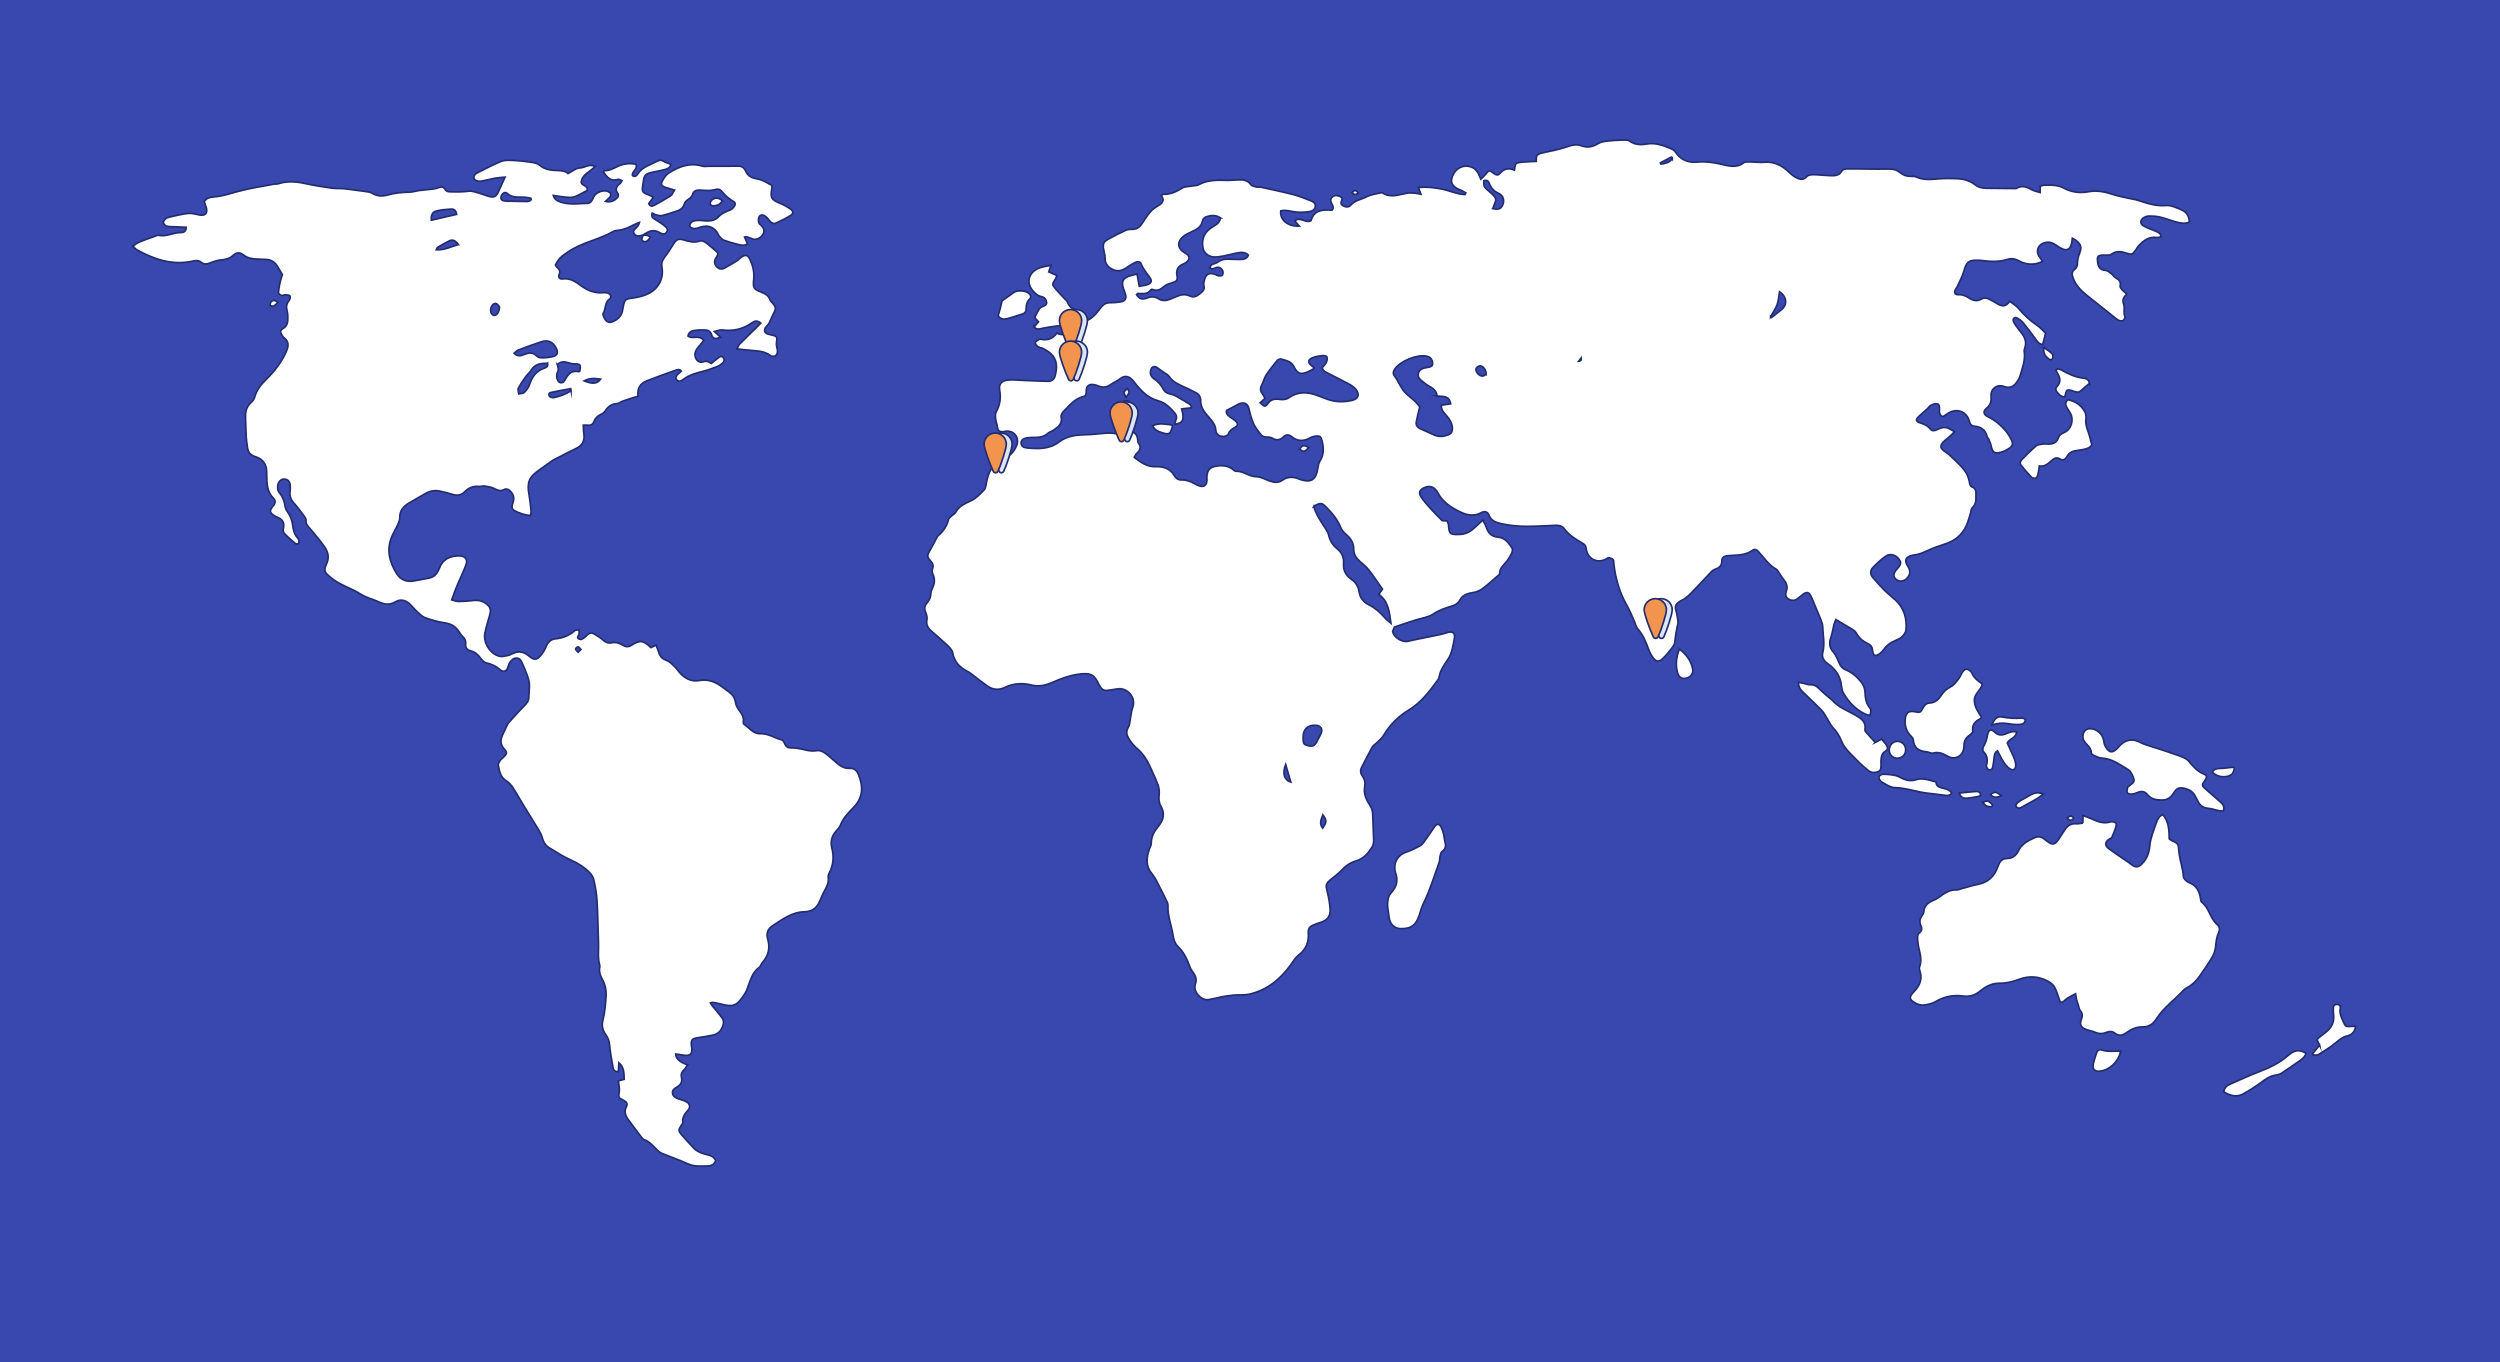 <?xml version="1.0" encoding="UTF-8"?>
<svg id="Calque_2" data-name="Calque 2" xmlns="http://www.w3.org/2000/svg" viewBox="0 0 2949.15 1607.08">
  <defs>
    <style>
      .cls-1 {
        fill: #f3944e;
      }

      .cls-1, .cls-2, .cls-3 {
        stroke: #222c6f;
        stroke-miterlimit: 10;
        stroke-width: 2px;
      }

      .cls-2 {
        fill: #fff;
      }

      .cls-3 {
        fill: #dbe6f5;
      }

      .cls-4 {
        fill: #3848ae;
        stroke-width: 0px;
      }
    </style>
  </defs>
  <g id="Illustration">
    <rect class="cls-4" width="2949.15" height="1607.08"/>
    <g>
      <g>
        <path class="cls-2" d="m2291.15,491.27c-3.55-1.79-3.4-5.07-3.27-8.33.11-2.75.24-6.07-3-6.61-2.3-.39-5.09.81-7.34,1.92-1.58.78-2.55,2.71-3.93,3.98-3.31,3.03-6.78,5.89-10.03,8.98-1.24,1.17-2.63,2.72-2.82,4.24-.11.9,1.83,2.68,3.12,3.03,5.3,1.44,10.02,3.51,13.63,7.94,1.96,2.41,4.66,1.77,7.36.51,8.71-4.05,11.36-3.72,20.63,2.32-1.66,1.79-3.13,3.6-4.84,5.15-1.98,1.81-4.27,3.28-6.25,5.09-6.78,6.2-6.38,9.26,1.27,14.16,2.89,1.85,5.44,4.29,7.9,6.71,4.76,4.69,9.82,9.2,13.83,14.48,2.78,3.66,4.79,8.35,5.66,12.87.6,3.1.56,5.68,3.85,7.02,3.16,1.29,4.15,3.76,4.04,7.1-.2,6.1,1.06,12.4-4.44,17.26-1.19,1.05-1.16,3.48-1.71,5.27-1.25,4.11-2.3,8.29-3.8,12.3-4.14,11.13-11.56,19.3-22.73,23.69-5.24,2.06-10.7,3.55-15.96,5.56-4.47,1.7-8.77,3.83-13.19,5.67-2.21.92-4.47,1.75-6.78,2.35-2.07.54-4.27.59-6.35,1.09-8.28,2.02-9.89,6.01-5.36,13.06,3.46,5.37,3.01,9.95-1.4,14.42-3.77,3.82-9.36,4.05-12.96.53-3.18-3.11-2.79-6.84,1.15-11.24,5.35-5.98,5.79-8.06,2.58-12.4-3.43-4.65-10.13-6.86-15.06-3.56-5.7,3.83-10.79,8.72-15.6,13.68-3.36,3.47-3.27,8-.06,11.76,4.52,5.3,9.18,10.5,14.1,15.42,3.98,3.98,8.57,7.36,12.68,11.22,10.17,9.56,13.57,21.71,12.36,35.18-.25,2.8-2.47,5.85-4.61,7.93-2.24,2.16-5.35,3.6-8.31,4.8-5.4,2.19-9.86,5.34-13.15,10.21-1.19,1.75-2.74,3.35-4.42,4.66-5.53,4.32-8.41,3.19-9.01-3.91-.32-3.81-2.23-5.95-5.28-7.37-6.04-2.82-10.83-6.87-14.02-12.8-.73-1.36-1.98-2.65-3.3-3.46-6.5-4.02-13.11-7.87-20.48-12.26-.62,1.39-1.67,3.1-2.15,4.97-1.41,5.42-2.18,11.03-3.96,16.31-2.18,6.44-1.77,11.73,3,17.09,2.92,3.28,4.71,7.74,6.4,11.91,1.71,4.21,3.97,7.4,8.38,9.13,7.74,3.03,13.66,8.68,18.6,15.04,2.29,2.94,3.78,7.22,3.94,10.95.27,6.62,1.01,12.69,5.18,18.18,2.38,3.13,2.03,3.4.74,9.59-1.99-.6-4.05-.93-5.85-1.8-11.29-5.44-19.51-14.17-25.65-24.86-1.41-2.45-1.86-5.59-2.18-8.48-1.22-11.22-7.05-19.72-16-25.9-5.15-3.56-7.45-7.74-6.01-13.57,2.5-10.16.24-20.23-.15-30.32-.1-2.59-1.01-5.23-1.99-7.68-3.08-7.71-6.36-15.33-9.58-22.99-.83-1.98-1.5-4.06-2.58-5.89-2.41-4.1-4.59-4.57-8.57-1.82-2.42,1.68-4.55,3.77-6.92,5.53-3.38,2.51-6.97,2.56-10.56.42-3.7-2.2-4.04-5.7-2.75-9.18,2.06-5.55.28-9.84-3.21-14.06-2.2-2.66-3.9-5.73-5.86-8.59-.75-1.1-1.37-2.56-2.44-3.15-9.22-5.1-14.67-13.99-21.64-21.33-1.94-2.04-4-3.04-6.34-1.34-7.91,5.74-17.1,5.8-26.23,6.27-1.34.07-2.69.16-4.02.31-3.63.41-6.32,2.18-6.25,6.06.1,5.19-2.61,7.82-7.07,9.51-1.73.66-3.61,1.5-4.86,2.79-7.96,8.28-15.71,16.76-23.66,25.05-2.36,2.47-4.99,4.74-7.75,6.77-2.36,1.74-5.19,2.83-7.59,4.53-3.09,2.18-4.62,5.05-3.39,9.07.86,2.81,1.38,5.75,1.82,8.66.4,2.64,1.19,5.5.59,7.97-1.7,7.01-2.81,13.98-3.51,21.2-.45,4.67-5.23,9.02-8.36,13.31-1.72,2.36-4.01,4.31-6.06,6.43-3.48,3.59-7.1,3.98-10.32.11-2.68-3.23-4.79-7.17-6.22-11.13-3.12-8.63-6.46-16.95-12.72-24.01-2.36-2.65-3.05-6.76-4.6-10.16-2.66-5.83-4.98-11.87-8.18-17.4-8.89-15.38-13.56-32-15.6-49.49-.19-1.59.17-3.69-.71-4.64-1.21-1.31-3.3-1.99-5.14-2.44-.77-.19-1.85.9-2.78,1.43-10.74,6.08-22.49.27-23.94-12.2-.38-3.25-1.96-4.91-4.27-6.21-8.24-4.64-16.08-9.62-21.9-17.41-2.5-3.36-6.35-3.84-10.83-3.66-20.9.83-41.85,2.83-62.64-1.87-6.59-1.49-12.33-3.16-15.02-10.29-1.48-3.91-5.23-4.97-8.74-3.02-11.05,6.13-20.54,2.01-30.38-3.34-8.96-4.87-16.31-10.72-21.27-19.98-3.96-7.41-9.93-8.86-16.26-5.84-4.99,2.38-6.65,5.68-3.76,10.28,3.23,5.15,7.43,9.73,11.5,14.3,4.05,4.55,8.46,8.78,13.72,14.18.74.05,3.1.2,5.88.38.57,1.72,1.56,3.43,1.64,5.17.48,10.76,2.34,11.25,14.22,10.65,6.42-.32,11.78-3.45,16.44-7.78,2.92-2.72,5.85-5.42,9.73-9,1.61,3.18,3.22,5.51,4.02,8.08,2.21,7.15,6.37,11.46,14.25,12.06,8.2.63,12.32,7.06,16.34,13.05.88,1.31.19,4.24-.66,6.01-1.61,3.37-3.58,6.66-5.9,9.59-3.43,4.34-8.22,7.72-8.15,14.18.01,1.15-1.92,2.44-3.13,3.47-5.91,5.08-11.63,10.43-17.94,14.97-3.11,2.24-7.23,3.59-11.07,4.17-6.81,1.03-12.07,3.31-15.56,9.83-1.43,2.67-5.05,4.93-8.13,5.81-8.03,2.29-15.57,4.83-22.73,9.67-5.51,3.73-13,4.54-19.61,6.64-4.3,1.37-8.62,2.7-12.91,4.12-4.02,1.33-8,2.76-13.1,4.52-.4.96-1.3,3.14-2.08,5.02,1.26,7.45,11.53,13.38,18.43,11.68,10.07-2.48,20.31-4.24,30.45-6.41,4.93-1.05,9.94-1.94,14.68-3.58,6.64-2.31,10.49-.22,9.25,6.55-1.58,8.62-2.63,17.56-7.84,25.15-4.41,6.42-8.93,12.79-10.19,20.79-.2,1.26-.99,2.53-1.77,3.59-9.72,13.21-19.48,26.29-33.96,35.01-12.38,7.46-22.33,17.52-29.8,30.04-1.86,3.12-4.88,5.57-7.49,8.22-1.87,1.9-4.56,3.26-5.8,5.47-4.47,7.92-8.53,16.08-12.65,24.2-1.75,3.43-1.25,6.85.97,9.89,2.71,3.71,3.67,7.9,2.81,12.23-1.72,8.68,1.89,15.92,6.25,22.66,2.37,3.67,3.07,7.14,3.16,11.25.22,9.91.9,19.8,1.09,29.71.05,2.57-.38,5.56-1.69,7.68-4.58,7.4-10.14,14.07-18.93,16.65-6.95,2.04-12.46,5.8-17.33,11.16-3.76,4.13-8.55,7.32-12.85,10.97-5.87,4.98-5.86,6.58-3.97,13.96,1.78,6.95,3.01,14.14,3.47,21.28.49,7.5-3.38,12.72-10.82,15.04-3.33,1.04-6.64,2.19-9.82,3.6-3.81,1.68-5.49,4.51-5.14,8.98.85,10.9-2.86,19.76-11.9,26.57-3.5,2.64-5.88,6.87-8.51,10.56-12.41,17.4-28.1,30.33-49.33,35.15-5.66,1.28-11.75.55-17.62,1.04-4.74.4-9.48,1.07-14.17,1.92-5.5,1-10.9,2.64-16.42,3.44-8.62,1.25-18.18-9.63-15.37-18.05,1.79-5.35.9-9.25-2.2-13.43-1.75-2.35-3.37-4.95-4.36-7.68-3.24-8.91-7.19-17.13-14.26-23.95-3.01-2.9-4.77-7.97-5.38-12.29-1.68-11.92-6.67-23.28-6.04-35.61.1-1.98-.94-4.14-1.85-6.03-3.03-6.27-6.15-12.5-9.41-18.64-2.26-4.25-4.23-8.84-7.33-12.42-7.99-9.24-6.9-19.14-3.36-29.49.78-2.27,2.26-4.53,2.24-6.79-.05-8.09,3.58-14.38,8.55-20.31,6.09-7.27,7.71-15.16,2.73-23.81-2.37-4.11-2.52-8.49-1.99-13.24.42-3.8-.03-8.04-1.36-11.61-2.9-7.79-6.56-15.3-9.98-22.89-3.47-7.69-8.21-14.38-14.66-19.98-3.4-2.95-6.42-6.52-8.91-10.28-3.02-4.56-4.94-9.41-1.3-15.01,1.51-2.31,1.47-5.65,2.05-8.54,1.01-4.98,1.31-10.21,3.05-14.92,4.28-11.57-6.91-23.76-18.24-21.57-3.69.71-7.45,1.01-11.15,1.66-4.35.77-7.23-1.11-9.26-4.76-.39-.7-.87-1.36-1.22-2.08-5.46-11.31-8.74-14.58-25.64-11.95-9.93,1.54-19.73,5.26-29.01,9.31-8.44,3.68-16.09,5.5-25.5,3.14-10.15-2.55-20.93-1.92-30.75,2.86-7.62,3.71-14.61,2.79-21.25-1.97-5.46-3.92-10.72-8.11-16.08-12.16-1.93-1.46-3.77-3.14-5.91-4.21-9.58-4.78-16.52-11.27-18.44-22.62-.59-3.47-4.22-6.73-7.06-9.45-5.82-5.58-12.06-10.71-18.1-16.06-4.04-3.58-6.43-7.58-5.19-13.48.55-2.61-.39-5.85-1.51-8.43-1.85-4.24-1.4-7.85,1.55-11.18,2.98-3.36,4.59-7.11,4.65-11.67.02-1.79.82-3.68,1.63-5.35,2.71-5.6,3.59-11.09.65-16.99-.87-1.74-1.09-4.41-.41-6.2,1.48-3.88.44-6.48-2.23-9.38-4.33-4.71-4.15-6.56-.93-12.12,2.81-4.85,5.31-9.87,7.98-14.81.51-.94.93-2.06,1.72-2.71,6.19-5.12,10.45-11.36,12.36-19.27.39-1.6,2.27-2.9,3.61-4.18,1.55-1.48,3.88-2.47,4.81-4.23,4.07-7.74,11.43-10.43,18.71-13.98,5.57-2.72,10.22-7.65,14.66-12.2,1.8-1.84,2.34-5.21,2.8-8,2.13-12.84,7.24-23.71,20.06-28.87,7.82-3.15,12.89-8.48,15.85-16.12,3.37-8.69-2.92-17.29-12.14-16.6-1.61.12-3.19.58-4.79.64-3.46.12-5.41-1.29-5.8-5.08-.35-3.37-1.83-6.63-2.19-10-.3-2.77-.57-6.14.69-8.38,4.58-8.16,5.71-16.51,4.08-25.65-1.22-6.86,2.17-11.06,9.77-11.82,5.82-.58,11.78.16,17.68.37,9.66.36,19.32.94,28.98,1.09,5.05.08,7.81-2.02,8.98-6.46,2.57-9.79,2.85-19.29-5.63-26.7-2.55-2.23-5.62-3.92-8.62-5.53-1.86-1-4.35-.97-6.01-2.16-1.5-1.07-3.4-3.46-3.07-4.75.41-1.59,2.79-2.93,4.59-3.83,1.03-.52,2.62-.03,3.94.14q10.75,1.36,16.81-7.54c6.36,3.41,12.49,1.28,18.38-2.26.92-.55,2.25-.88,2.7-1.69,3.98-7.15,11.59-8.83,17.88-12.68,4.83-2.95,8.72-7.83,12.19-12.48,3.15-4.22,6.4-6.9,11.9-6.77,4.01.09,8.08-.32,12.05-.96,5.58-.89,7.29-3.67,5.85-9.09-.69-2.58-1.84-5.04-2.63-7.6-2.2-7.12-.14-11.22,6.98-13.71,2.72-.95,5.58-1.52,9.37-2.53.89,5,1.67,9.34,2.58,14.48,3.29-.64,6.75-.89,9.88-2.02,4.43-1.6,5.46-4.4,2.74-8.14-3.77-5.19-7.92-9.98-10.31-16.14-1.31-3.38-5.05-2.88-7.77-1.48-3.81,1.95-7.35,4.45-10.98,6.75-4.09,2.59-8.54,3.52-13.1,1.91-5.57-1.96-10.91-6.37-10.75-13.53.08-3.68-1.12-7.39-1.77-11.08-1.04-5.88-.09-8.71,4.94-11.5,7-3.88,14.12-7.6,21.42-10.89,2.56-1.15,5.79-.91,8.72-1.14,4.55-.37,7.26-2.31,10.09-6.43,4.89-7.09,9.02-15.12,16.89-19.89,5.07-3.08,11.08-6.05,6.14-13.27,1.07-1,1.46-1.67,1.82-1.65,8.39.36,15.45-2.79,22.43-7.21,3.16-2,7.73-1.8,11.67-2.55,2.63-.5,5.64-.23,7.84-1.45,10.36-5.71,21.49-5.58,32.77-5.25,4.82.14,9.67-.36,14.5-.55,5.52-.21,10.56.25,14.28,5.48,1.26,1.78,4.49,2.33,6.94,3.02,1.49.42,3.27-.27,4.8.07,13.03,2.87,26.11,5.6,39.02,8.93,6.73,1.74,13.21,4.51,19.73,6.99,3.05,1.16,6.15,2.72,5.76,6.78-.37,3.88-3.54,5.55-6.66,6.07-4.69.78-9.56,1.07-14.31.79-6.62-.39-13.07-3.16-19.82-1.64-1.23,10.69,8.12,18.68,21.92,18.11-1.99-2.3-3.55-4.12-5.39-6.25,6.48-5.41,12.83,3.33,19.15-.2,3.6-13.05,14.19-13.02,24.75-12.42,2.34-2.5,1.27-4.65.15-6.84-1.37-2.68-2.85-5.53-.29-8.18,2.52-2.61,5.71-2.72,8.96-1.34.96.41,1.86.95,2.54,1.3.32.88.75,1.43.65,1.86-.69,2.72-2.86,5.65.77,7.82,2.98,1.78,6.79,2.37,9.02-.21,5.3-6.13,13.13-7.1,19.7-10.48,4.84-2.49,10.69-3.04,16.11-4.37.72-.18,1.74-.1,2.34.29,9.54,6.19,19.04,1.67,28.61.12,3.09-.5,6.33-.21,9.48-.02,1.99.12,3.95.75,6.96,1.35-1.24-3.3-2.04-5.42-3-7.97,9.84-1.17,19.08.11,28.24,1.94,8.99,1.8,17.48,6.1,26.79,6.33.27-.63.55-1.26.82-1.9-2.11-1.18-4.09-2.72-6.34-3.49-10.36-3.55-13.22-10.57-7.77-19.54,4.95-8.15,14.43-11.02,22.89-6.53,2.19,1.17,3.95,3.47,5.42,5.59,1.31,1.89,1.95,4.25,3.46,7.73,2.32-2.31,4.02-3.73,5.39-5.42,4.42-5.42,4.48-5.59,9.98-1.41,2.55,1.94,5.04,2.7,7.09.22,4.74-5.73,10.35-7.2,17.3-4.02.66-2.98.42-6.46,1.94-7.62,2.09-1.59,5.49-1.69,8.38-1.95,5.05-.46,10.14-.55,15.43-.8.27-2.77-.25-5.56.9-7,1.33-1.66,4.07-2.46,6.35-3.05,4.41-1.15,8.97-1.75,13.39-2.85,5.71-1.42,11.46-2.79,16.99-4.76,5.26-1.88,10.29-2.74,15.68-.74,7.09,2.63,13.52,1.23,19.93-2.76,2.97-1.85,6.96-2.38,10.57-2.82,5.81-.71,11.69-1,17.56-1.16,2.83-.08,6.38-.43,8.39,1.02,6.29,4.54,13.33,4.88,20.13,3.66,11.1-1.99,20.62,1.9,30.26,6.04,1.4.6,2.82,1.72,3.67,2.98,6.41,9.53,14.86,13.37,26.63,12.24,8.93-.86,17.97.33,27.06,2.4,8.63,1.96,18.36,5.31,27.07-1.53,1.46-1.14,4.09-1.1,6.17-1.09,6.17.05,12.38.97,18.48.44,11.79-1.02,20.74,3.98,28.83,11.71,2.48,2.37,5.22,4.66,8.21,6.27,4.4,2.37,8.81,3.64,13.05-1.24,1.42-1.64,4.86-2.14,7.36-2.11,6.17.06,12.33.9,18.51,1.11,5.85.2,11.91.9,15.52-5.75.73-1.35,3.62-2.11,5.54-2.14,8.33-.15,16.67.1,25,.16,8.06.05,16.13.25,24.19-.01,5.09-.17,9.58.88,13.52,4.11,3.9,3.21,8.32,4.75,13.43,4.5,1.85-.09,3.95-.09,5.56.66,9,4.24,18.3,2.95,27.7,2.24,6.95-.52,13.98-.41,20.96-.13,7.65.3,14.86,2.33,21.04,7.15,4,3.12,8.58,4.17,13.59,4.17,10.75,0,21.5.22,32.25.32,1.07.01,2.36.21,3.17-.29,6.57-4.05,12.25-1.34,18.13,1.83,2.7,1.45,5.91,1.95,9.62,3.11v-7.38c1.65-.45,3.11-1.16,4.58-1.19,4.27-.1,8.59-.27,12.81.25,3.38.42,6.96,1.23,9.9,2.86,9.41,5.21,19.48,6.52,29.7,4.57,10.48-1.99,20.02.29,29.78,3.48,6.86,2.23,14.08,3.37,21.15,4.97,2.1.48,4.26.7,6.3,1.35,11.17,3.54,22,7.58,34.35,6.47,5.93-.53,12.5,2.65,18.32,5.2,5.69,2.49,9.03,7.4,9.05,14.42-5.37,2.29-10.62,1.1-15.72-.27-6.22-1.68-12.22-4.18-18.48-5.67-4.38-1.05-9.01-1.33-13.53-1.31-2.23.01-4.78,1.05-6.62,2.39-3.77,2.74-3.79,6.77.22,9.21,3.85,2.34,8.3,3.7,12.48,5.5,3.37,1.45,7.27,2.23,8.63,7.3-1.9.36-3.65,1.15-5.25.92-9.47-1.42-15.82,3.74-21.67,9.96-1.27,1.35-2.04,3.16-3.13,4.68-3.93,5.48-4.86,5.97-11.46,3.73-6.16-2.09-11.69-2.81-17.53,1.46-2.18,1.6-6.15.93-9.3.98-6.72.11-7.62,1.43-6.79,8.15.72,5.85,2.83,9.43,9.36,9.87,2.34.16,4.68,2.26,6.75,3.83,1.91,1.44,3.2,3.79,5.22,4.97,3.79,2.21,6.6,4.36,5.13,9.5-.35,1.24,1.3,3.32,2.45,4.65,1.51,1.74,3.43,3.12,5.52,4.95-3.79,3.72-5.68,6.55-3.66,12.1,1.49,4.1-.64,9.69,1.44,14.62.46,1.09-1.05,3.78-2.36,4.6-1.17.74-3.54.37-4.98-.32-2.14-1.03-3.97-2.74-5.86-4.24-10.53-8.36-21.07-16.7-31.54-25.12-7.2-5.78-13.59-12.19-16.63-21.29-1.22-3.65-1.48-6.79,1.95-9.35,2.85-2.13,3.48-4.96,3.45-8.48-.02-3.11.89-6.36,2.01-9.31,3.29-8.7,2.76-11.28-4.49-17.13-.97-.78-2.23-1.21-3.52-1.89-1.49,14.97-6.7,17.12-19.08,8.22-3.89-2.8-7.97-4.34-12.83-3.23-9.1,2.07-12.13,11.15-6.08,18.21.84.98,1.46,2.13,2.75,4.04-7.73,3.9-15.12,4.12-22.7,1.71-2.54-.81-4.86-2.28-7.3-3.4-4.08-1.88-7.92-1.87-12.41-.4-4.95,1.63-10.44,2.1-15.71,2.13-6.16.04-12.32-1.21-18.49-1.4-10.62-.33-13.25,2.4-16.06,12.57-1.75,6.32-5.06,12.22-7.75,18.27-.54,1.21-1.55,2.21-2.15,3.4-2.05,4.05-.98,6.64,3.42,6.42,4.99-.25,8.91,1.57,12.75,4.1,4.62,3.05,9.26,4.1,14.31,1.07,3.08-1.84,6.18-1.43,9.21.21,2.84,1.53,5.77,2.92,8.48,4.65,5.47,3.49,10.7,5.45,15.62-2.25,3.77,2.93,7.66,5.02,10.25,8.16,6.38,7.75,13.55,14.44,21.88,20.07,3.92,2.65,7.09,6.42,10.3,9.4-1.24,4.86-2.27,8.89-3.4,13.29-4.58-.11-6.51-3.83-8.86-6.91-4.72-6.19-9.19-12.59-14.14-18.59-1.98-2.4-4.78-4.34-7.57-5.8-2.57-1.34-5.03.91-4.11,3.65.75,2.23,2.19,4.28,3.57,6.23,2.01,2.85,4.23,5.55,6.36,8.32,4.01,5.2,5.84,10.82,3.56,17.33-.44,1.25-.82,2.69-.63,3.95,1.52,10.23-2.26,19.59-4.96,29.05-.98,3.42-3.21,6.74-5.62,9.43-3.47,3.87-7.84,4.96-13.16,2.95-8.24-3.11-16.04,2.49-15.36,11.3.45,5.85-.34,10.22-5.18,14.16-4.75,3.88-4.01,7.65,1.88,10.46,7.71,3.68,14,9.06,19.54,15.3,2.99,3.37,5.54,7.29,7.55,11.33,2.59,5.22,1.72,7.79-3.11,10.87-2.69,1.71-5.67,3.17-8.71,4.07-7.79,2.3-10.47.26-12-7.88-.53-2.8-1.97-5.44-3.09-8.12-.3-.72-1.26-1.22-1.42-1.93-1.89-8.56-7.49-12.14-15.93-12.8-3.15-.24-4.49-3.14-5.37-6.29-3.12-11.13-14.91-15.27-24.8-8.93-1.8,1.16-3.55,2.41-5.37,3.53-.4.25-1.02.14-1.61.2Zm-905.58,9.32c1.23-4.81,4.13-8.61.62-12.89-5.39-6.57-11.43-12.53-19.63-14.83-6.75-1.89-12.48-5.06-17.39-9.65-4.27-3.99-8.2-8.45-11.69-13.15-4.13-5.54-9.89-8.5-16.4-3.11-3.27,2.7-7.49,4.23-10.96,6.73-4.62,3.32-9.31,3.75-14.45,1.64-1.49-.61-3.05-1.08-4.61-1.44-6.16-1.41-9.81,1.35-9.66,7.67.07,3.04-.31,5.51-3.54,6.28-10.11,2.42-16.1,10.35-22.9,17.1-1.73,1.72-3.6,4.87-3.17,6.88,1.82,8.55-3.91,12.1-9.48,15.9-1.97,1.34-4.51,1.97-6.26,3.52-4.12,3.65-8.9,4.71-14.17,4.74-3.49.02-7.03,0-10.44.56-4.86.81-7.18,3.22-6.86,6.48.41,4.16,3.73,5.08,6.96,5.39,13.18,1.27,26.39,1.65,37.63-6.94,9.84-7.53,21.07-8.52,32.79-8.69,7.19-.1,14.36-1.25,21.55-1.71,3.46-.22,7.01-.37,10.4.18,5.64.92,10.86,1.24,16.52-.96,6.66-2.59,11.29,1.5,11.75,9.06.06,1.05.05,2.35.63,3.07,4.39,5.41,1.54,9.3-2.43,13.15-.9.87-1.31,2.23-2.32,4.04,7.76,5.61,14.77,11.32,25.17,10.91,8.86-.35,17.1,2,22.03,10.5,1.9,3.27,4.5,5.24,8.45,5.15,5.84-.14,11.06,1.81,16.04,4.69,1.85,1.07,3.82,2.07,5.87,2.6,4.42,1.14,7.41-.93,8.03-5.4.22-1.58.04-3.22.05-4.83.09-8.4,3.3-12.23,11.68-13.46,6.83-1,13.42-.45,19.11,4.13,1.03.83,2.28,2.07,3.37,2.01,8.85-.51,15.58,6.45,24.52,6.48,5.07.01,10.13,3.23,15.2,4.99,4.99,1.72,10.12,2.65,14.71-.63,6.68-4.78,13.46-4.55,20.6-1.47,1.47.63,3.06,1.01,4.63,1.37,8.94,2.08,13.83-.87,16.13-9.75,1.14-4.41,1.19-9.46,3.49-13.12,4.95-7.87,4.43-15.69,2.33-23.99-1.18-4.68-2.37-5.85-7.17-5.34-2.09.22-4.32.74-6.13,1.76-7.76,4.35-15.08,4.95-22.42-1.09-2.84-2.33-6.57-3.05-9.53.04-4.01,4.17-8.57,4.67-13.11,1.81-4.38-2.76-10.53.44-14.03-4.63-2.43-3.53-5.31-6.79-7.34-10.52-1.9-3.5-3.07-7.43-4.31-11.25-.91-2.8-1.33-5.75-2.12-8.59-1.58-5.76-5.28-7.75-10.92-5.88-1.26.42-2.4,1.19-3.58,1.81-3.66,1.93-7.32,3.88-11.76,6.23-1.29,2.79.76,5.24,3.37,7.34,2.09,1.68,4.52,2.94,6.56,4.67,3.78,3.21,3.78,5.93-.38,8.13-3.49,1.84-6.14,3.85-7.61,7.75-.54,1.42-3.3,2.63-5.15,2.8-5.13.46-9.28-2.35-9.66-7.59-.46-6.27-4.09-10.26-7.68-14.57-2.58-3.09-5.43-6.07-7.35-9.55-1.6-2.89-2.93-6.46-2.78-9.65.25-5.13-1.88-8.29-5.97-10.41-5.71-2.97-11.55-5.71-17.4-8.41-5.44-2.51-10.41-5.42-13.86-10.63-1.23-1.85-3.64-2.94-5.55-4.32-2.53-1.83-5.27-3.41-7.62-5.43-3.55-3.05-7.29-2.22-8.51,2.28-1.2,4.42.38,8.01,4.11,10.46,4.62,3.04,8.06,7.01,10.56,11.9,1.7,3.33,4.49,5.08,8.21,5.81,2.57.51,5.14,1.5,7.44,2.77,4.43,2.42,8.62,5.28,13.01,7.77,2.33,1.32,4.73,2.38,4.72,5.8-3.99.45-7.68.86-11.52,1.29,3.3,13.23,1.87,16.39-8.4,18.28Zm164.39-66.79c-.45.79-.59,1.4-.96,1.62-1.62.94-3.28,1.83-4.99,2.63-9.23,4.31-13.28,3.38-17.66-5.54-3.1-6.31-8.93-7.09-14.36-8.82-1.48-.47-4.22.21-5.18,1.36-4.75,5.73-9.38,11.62-13.48,17.83-2.14,3.23-2.74,7.45-4.7,10.83-2.17,3.75-2.25,6.94.29,10.42,1.34,1.83,2.31,3.93,3.38,5.8-2.36,2.14-4.05,3.67-5.77,5.22,5.09,4.77,5.97,5.18,9.04.99,3.59-4.9,7.97-5.85,13.36-5.06,4.08.6,8,.52,11.59-1.98,10.19-7.1,21.1-6.97,32.32-3,4.55,1.61,9.01,3.52,13.57,5.1,9.41,3.26,19.04,3.33,28.63,1.12,7.48-1.72,9.32-7.26,4.35-13.13-2.02-2.39-4.78-4.36-7.55-5.87-7.78-4.24-15.76-8.09-23.61-12.19-3.24-1.69-7.17-2.64-8.56-7.44,1.53-1.81,3.64-3.61,4.8-5.89.98-1.92,1.41-4.52.97-6.59-.19-.92-3.17-1.9-4.78-1.74-3.97.39-8.08.91-11.77,2.32-6.42,2.46-6.64,5.93-1.14,10.02.81.6,1.5,1.35,2.19,1.97Zm-110.15-176.81c-5.43-3.52-11.17-3.16-16.82-1.29-1.76.58-4.03,2.57-4.29,4.2-1.25,7.91-7.08,10.84-13.36,13.68-3.39,1.54-6.95,3.15-9.72,5.55-7.4,6.4-6.7,13.67,1.36,18.73,1.14.71,2.39,1.3,3.38,2.18,2.96,2.62,3.08,5.47.24,8.32-1.11,1.12-2.5,2.15-3.95,2.71-6.67,2.58-9.61,6.76-8.18,14.31,1.01,5.31-.41,6.45-5.45,8.18-3.01,1.04-6.47,1.64-8.83,3.54-4.32,3.48-8.15,7.19-14.29,4.37-.6-.27-1.95-.08-2.26.37-3.9,5.73-9.67,4.49-15.21,4.33-.57-.02-1.16.97-1.73,1.48,3.62,5.06,6.39,6.23,12.84,3.77,4.77-1.82,8.93-1.54,13.02,1.01,4.59,2.85,9.16,2.51,13.86.53,2.47-1.04,4.96-2.05,7.42-3.14,5.11-2.26,10.28-3.16,15.57-.71,4.21,1.95,7.82.87,11.16-1.95,3.23-2.72,7.25-4.89,5.56-10.42-.51-1.66.12-3.73.48-5.57,1.53-7.81,5.98-10.21,13.4-7.28,1.25.49,2.42,1.42,3.69,1.54,1.45.13,3.77.06,4.26-.77.8-1.37,1.09-3.73.43-5.14-1.45-3.14-4.17-4.91-7.89-3.92-1.28.34-2.41,1.37-3.68,1.53-1.13.14-2.36-.48-3.54-.76.52-1.3.68-3.23,1.64-3.79,2.49-1.46,5.69-1.84,7.95-3.52,3.49-2.59,7.23-3.4,11.33-3.34,4.84.06,9.67.41,14.5.33,3.96-.06,8.06-.28,9.98-5.01-3.42-3.51-7.55-3.59-11.44-2.96-6.07.98-12,2.82-18.05,3.94-3.91.73-7.99,1.41-11.9,1.07-6.16-.54-11.15-5.18-12.13-10.18q-3.29-16.76,11.83-25.59c3.93-2.3,7.9-4.63,8.8-10.33Zm255.49,210.35c-.64-6.5-5.19-9.6-10.26-12.31-1.65-.88-3.22-1.97-4.63-3.19-3.59-3.09-8.67-5.77-7.21-11.49,1.41-5.51,6.67-6.25,11.56-7.06,5.14-.85,6.18-2.92,4.64-7.76-1.02-3.19-3.09-4.61-6.31-5.34-11.13-2.5-31.32,5.61-37.81,15.32-2.03,3.03-2.33,5.6.23,8.69,2.15,2.6,3.43,5.9,5.23,8.81,2.07,3.34,3.88,6.97,6.53,9.78,3.66,3.89,8.12,7.01,12.01,10.7,2.45,2.32,4.49,5.07,5.55,6.3-1.65,7.1-3.07,12.45-4.08,17.87-.74,3.97,1.39,6.62,4.96,8.22,5.37,2.4,10.74,4.82,16.1,7.25,5.79,2.62,11.47,1.93,17.15-.39,3.14-1.28,4.31-3.47,4.35-6.86.06-6.1-2.78-10.7-6.56-15.1-3.05-3.56-6.79-6.89-6.48-12.83,3.75-.53,7.21-1.01,11.04-1.55-1.75-10.11-9.34-8.57-16.02-9.07Zm-145.46,130c2,8.08,6.63,14.94,10.98,21.96,2.4,3.86,5.61,7.65,6.54,11.89,1.55,7.05,5.17,12.2,10.51,16.59,5.15,4.23,7.53,9.88,7.08,16.36-.57,8.31,2.33,14.58,9.21,19.21,5.17,3.48,8.18,8.45,9.08,14.6,1.06,7.24,5.04,12.27,11.48,15.49,7.33,3.66,13.34,8.88,18.66,15.07,2.15,2.5,4.95,4.44,7.46,6.63-1.82-12.94-2.87-25.75-14.3-33.99,1.84-2.61,3.14-4.45,4.34-6.15-5.69-8.05-10.81-15.85-16.55-23.17-2.94-3.75-7.04-6.59-10.53-9.93-4-3.82-6.98-8.23-6.89-14.03.11-7.35-3.48-12.62-8.78-17.28-2.53-2.23-5.15-4.93-6.38-7.96-3.94-9.7-10.26-17.56-17.58-24.75-5.13-5.04-6.63-5.02-14.33-.53Zm-12.58,272.06c0,.8-.01,1.6,0,2.4.1,5.47.99,6.68,5.76,7.83,5.26,1.27,7.67.3,9.93-3.96,1.74-3.28,3.68-6.47,5.24-9.84,2.72-5.87.06-9.96-6.46-10.24-9.12-.39-14.41,4.65-14.47,13.8Zm223.76-623.33c6.85,1.59,9.92.23,11.92-4.87,1.95-4.96.32-10.71-4.72-12.93-5.55-2.45-9.19-6.02-11.2-11.68-1.05-2.96-3.16-4.85-6.67-3.33-.05,6.05.13,6.8,3.51,10.09,2.3,2.23,4.94,4.1,7.2,6.36,4.05,4.06,4.25,6.15,1.8,11.37-.74,1.58-1.22,3.28-1.84,4.99Zm327.64,127.47c.38.34.76.68,1.14,1.03,3.71-2.9,7.4-5.84,11.14-8.7,7.91-6.07,7.27-15.69-1.73-21.73-.87,5.14-1.05,10.41-2.76,15.11-1.84,5.04-5.13,9.55-7.79,14.3Zm-335.52,68.03c.35-5.23-3.95-10.43-7.59-9.94-1.64.22-3.94,2-4.36,3.51-.92,3.36,4.05,8.75,7.72,8.52,1.67-.1,3.25-1.58,4.22-2.1Zm-236.53,460.14c-4.32,11.07-1.28,18.76,6.13,20.98-2.04-6.98-4.09-13.98-6.13-20.98Zm43.93,59.53c-2.34,5.74-4.33,10.61-.24,15.72,4.86-7.21,4.97-9.3.24-15.72Zm412.14-773.93c-.4-.66-.79-1.32-1.19-1.97-4.27,2.24-8.53,4.48-12.8,6.71.25.51.5,1.02.75,1.53,5.06-.67,9.94-1.74,13.24-6.27Zm-110.53,238.96q3.9-.31,3.21-4.19c-1.3,1.7-2.26,2.94-3.21,4.19Z"/>
        <path class="cls-2" d="m758.92,277.33c-1.06.19-2.15.26-3.16.59-3.2,1.04-6.06.44-7.79-2.4-1.85-3.04.76-4.89,2.59-6.82,1.56-1.65,3.11-3.32,3.82-6.31-2.35.98-4.81,1.75-7.03,2.96-5.95,3.25-12.04,5.92-18.92,6.44-1.59.12-3.35.35-4.68,1.12-16.99,9.8-36.96,12.93-53.41,24.07-7.96,5.38-10.91,7.53-15.06,15.52.41.74.71,1.91,1.46,2.5,3.02,2.38,4.62,4.84,2.86,8.95-1.41,3.3.71,5.54,3.95,5.08,8.91-1.26,15.37,3.19,21.98,8.08,7.5,5.54,15.86,9.02,25.53,8.19,1.6-.14,3.26-.17,4.83.11,4.37.79,6.43,5.03,3.09,7.44-6.05,4.37-3.97,11.65-7.45,16.86-.92,1.38,1.18,5.38,2.71,7.62,1.74,2.56,4.64,3.53,7.88,2.34,5.58-2.06,9.84-5.48,11.75-11.31.5-1.52.71-3.14,1-4.72,2.03-11.05,2.07-10.74,13.48-12.36,5.5-.78,11.12-2.33,16.14-4.69,12.2-5.74,18.64-17.95,16.41-31.19-.81-4.78.14-8.09,3.01-11.77,3.91-5.01,7.17-10.54,10.63-15.89,3.55-5.48,5.76-6.52,12.13-4.65,6.23,1.84,12.23,3.64,18.88,1.17,1.94-.72,5.3.65,7.25,2.09,4.88,3.62,9.32,7.82,14.53,12.3-.63,1.36-1.24,3.4-2.4,5.05-2.5,3.56-2.63,6.91.07,10.35,2.74,3.48,6.11,4.19,9.95,2.05,4.88-2.72,9.73-5.52,14.49-8.45,1.58-.97,2.77-2.55,4.27-3.67,5.53-4.13,8.51-3.54,11.29,2.65,3.24,7.19,4.98,14.73,4.15,22.71-1.07,10.33-.33,11.76,9.5,15.56,4.5,1.74,8.1,3.95,9.69,8.81.47,1.42,1.85,2.58,2.92,3.76,4.25,4.72,4.34,6.73,1.41,12.09-2.01,3.68-3.35,7.72-5.3,11.44-.96,1.83-2.71,3.22-3.95,4.91-2.79,3.82-1.51,7.2,3.12,8.38.26.07.54.08.79.16,2.96.96,7.09,1.1,8.54,3.14,1.41,1.99-.16,5.93.02,9,.15,2.6,1.37,5.18,1.3,7.75-.05,1.88-.93,4.48-2.33,5.37-1.4.88-4.5.82-5.81-.19-8.54-6.59-18.8-5.35-28.47-6.75-3.36-.49-6.76-.67-11.22-1.09,1.4-2.66,1.9-4.49,3.07-5.67,6.61-6.67,13.39-13.18,20.09-19.76,1.58-1.55,3.08-3.19,4.93-5.12-3.86-3.26-7.03-2.68-9.68-.78-10.79,7.73-22.6,10.67-35.79,8.85-2.59-.36-5.43,1.06-9.18,1.88,3.07,2.9,5.04,4.75,7.3,6.89-6.72,2.24-9.05,1.85-10.66-3.12-1.38-4.24-4.19-5.49-7.72-5.62-4.5-.17-9.08,0-13.51.74-3.18.54-5.92,2.5-6.59,6.5,5.32,4.06,13.1-1.96,18.6,4.98-2.11,2.65-4.23,5.57-6.61,8.26-2.63,2.97-4.28,6.17-3.6,10.24.85,5.07,5.1,8.6,9.67,6.87,3.69-1.39,6.15-.31,9.33,1.96,2.67-2.16,5.3-4.35,8-6.45,1.97-1.53,4.2-3.08,6.28-.45,1.76,2.22,1.16,4.72-.87,6.48-1.8,1.56-3.83,3.06-6.03,3.89-5.76,2.19-11.57,4.39-17.54,5.89-7.87,1.98-15.51,4.12-22.22,9.01-2.38,1.74-5.51,4.37-8.51.8-1.93-2.29-.52-5.13,3.62-8.33.63-.49,1.18-1.09,2-1.85-2.14-2.91-4.96-1.62-7.18-.84-11.39,4-22.77,8.04-33.98,12.51-7.62,3.04-11.02,9.12-9.85,17.94-2.18.66-4.15,1.21-6.1,1.84-4.06,1.31-8.14,2.56-12.14,4.02-2.26.82-4.35,2.72-6.59,2.85-6.24.37-10.47,3.3-13.74,8.41-1.1,1.72-2.96,3.3-4.84,4.11-4.21,1.81-7.09,4.54-8.76,8.85-1.16,3.02-3.53,4.6-7.03,4.11-1.5-.21-3.06-.04-5.39-.04.17,3.35.03,6.26.51,9.06,1.43,8.39-.88,14.66-9.03,18.44-7.05,3.27-13.9,6.98-20.83,10.5-2.38,1.21-4.9,2.24-7.09,3.73-5.1,3.46-9.97,7.27-15.06,10.74-12.68,8.65-15.24,14.98-12.49,30,1.15,6.3,1.75,12.71,2.41,19.09.15,1.49-.49,3.05-.85,5.07-6.79-.55-12.75-2.73-18.46-5.57-4.11-2.04-3.51-5.54-2.26-9.05,1.63-4.61,1.49-8.92-1.82-12.88-2.44-2.92-5.21-4.97-9.04-2.97-4.24,2.21-7.47.46-11.25-1.46-3.42-1.74-7.53-2.3-11.42-2.9-2.05-.32-4.3.74-6.4.52-6.94-.73-12.4,1.59-17.24,6.61-3.88,4.02-8.9,4.36-14.24,2.68-4.85-1.53-9.79-2.81-14.77-3.82-5.99-1.22-11.73-.26-17.07,2.93-6.23,3.71-12.53,7.32-18.84,10.89-7.02,3.98-11.59,9.25-11.32,17.99.08,2.73-1.4,5.62-2.59,8.25-1.76,3.9-3.98,7.59-5.83,11.46-7.93,16.58-4.16,32.08,5.24,46.54,4.4,6.78,11.57,9.37,19.78,7.94,5.82-1.02,11.61-2.17,17.42-3.25,4.47-.83,8.02-2.99,10.3-7,.8-1.4,1.72-2.77,2.25-4.27,4.01-11.41,12.78-15.1,24-15.11,6,0,9.8,3.99,7.84,9.7-2.58,7.53-6.18,14.71-9.33,22.05-1.14,2.66-2.29,5.32-3.32,8.02-1.41,3.69-2.72,7.41-4.46,12.17,2.75.69,5.4,1.91,8.05,1.89,5.9-.03,11.81-.48,17.68-1.13,5.96-.66,11.22.59,15.79,4.47,4.23,3.59,4.96,6.86,3.42,12.22-2.08,7.19-4.22,14.38-5.77,21.69-2.35,11.06,6.18,24.78,17.23,27.42,3.13.75,6.81-.25,10.12-1.01,2.57-.59,4.9-2.19,7.43-3.08,6.45-2.28,11.95-.65,17.13,3.76,6.33,5.38,9.39,5.03,14.66-1.53,2.32-2.89,4.26-6.24,5.64-9.68,2.14-5.31,5.9-8.62,11.31-9.11,8.69-.79,16.01-4.06,22.58-9.62,1.09-.92,3.25-.58,4.92-.82.08,1.65.3,3.31.18,4.94-.05.7-.95,1.29-1.27,2.01-.31.69-.36,1.5-.53,2.3,2.27,2.92,4.78,2.06,7.11.46,1.76-1.21,3.25-2.8,4.84-4.25,2.26-2.07,4.74-2.49,7.36-.82,3.38,2.15,6.98,4.1,9.96,6.73,3.22,2.84,6.32,4.76,10.83,3.78,4.7-1.02,9.04.26,13.06,2.81,3.46,2.19,6.76,2.49,10.49.07,9.89-6.39,13.75-5.85,22.82,2.83,1.86-.9,3.9-1.89,5.96-2.89,1.27,3.24,2.57,6.08,3.5,9.04,1.49,4.71,4.37,7.35,9.2,9.08,3.53,1.27,6.5,4.49,9.33,7.25,2.86,2.8,4.98,6.38,7.87,9.14,5.9,5.63,12.8,8.76,21.27,7.2,9.29-1.71,17.55,1.03,25.11,6.29,3.31,2.3,6.52,4.75,9.75,7.16,4.22,3.15,7.06,6.8,7.77,12.52.46,3.69,3.02,7.33,5.28,10.54,2.39,3.41,4.45,6.66,4.04,11.02-.12,1.29-.27,3.37.42,3.82,6.33,4.11,10.82,11.78,19.51,11.38,9.37-.43,16.8,5.25,25.36,7.31,1.55.37,2.85,3.08,3.67,4.97,1.52,3.5,3.93,4.5,7.62,4.47,3.97-.03,8.03.47,11.91,1.34,5.75,1.29,11.24,3.09,17.39,1.96,5.02-.93,9.39,1.88,13.21,4.97,3.97,3.2,7.68,6.73,11.59,10.02,4.2,3.54,8.81,6.16,14.6,5.82,5.35-.32,8.44,2.54,10.39,7.24,6.15,14.82,5.15,27.67-5.65,38.76-6.19,6.36-12.4,12.64-15.68,21.24-1.01,2.65-3.32,4.86-5.26,7.08-4.99,5.72-6.53,12.36-4.76,19.54,2.54,10.33,1.97,20.16-3.11,29.66-.84,1.57-1.39,3.66-1.15,5.38.8,5.75-1.5,10.39-4.19,15.16-2.37,4.19-4.15,8.72-6.08,13.15-3.34,7.65-9.02,11.89-17.47,12.01-15.2.22-26.6,9.18-38.47,16.85-5.24,3.39-7,9.31-5.28,15.04,3.25,10.82.99,19.93-6.34,28.19-1.4,1.58-1.84,4.24-3.44,5.38-9.04,6.41-10.81,16.73-14.55,26.01-.6,1.49-1.23,3-2.08,4.36-10.14,16.38-14.39,16.64-29.58,12.8-2.86-.72-5.77-1.27-8.68-1.77-.66-.11-1.42.34-2.76.71.85,1.35,1.42,2.48,2.2,3.45,4.01,4.96,8.31,9.72,11.97,14.92,1.19,1.69,1.45,4.69.93,6.79-1.58,6.35-5.19,11.28-12.04,12.71-5.77,1.21-11.6,2.19-17.44,3.02-7.55,1.08-8.73,2.4-8.04,9.86.07.8.33,1.58.41,2.38.66,6.88-1.88,9.38-8.84,8.57-3.34-.39-6.66-.97-10.14-1.49q.24,8.28,13.96,12.7c-1.4,2.08-2.32,4.23-3.9,5.62-2.95,2.59-4.13,5.54-3.26,9.31,1.2,5.23-.89,8.75-5.4,11.35-2.78,1.6-5.77,3.5-5.15,7.4.63,4.02,3.94,5.48,7.33,6.67,2.78.98,5.73,1.63,8.33,2.97,4.84,2.51,5.96,6.56,2.36,10.54-3.79,4.19-6.72,8.24-5.89,14.24.14,1.04-1.15,2.32-1.87,3.44-3.45,5.34-3.57,6.41.53,11.2,4.54,5.31,9.37,10.38,14.11,15.51,3.81,4.11,8.77,5.94,14.07,7.35,4.55,1.21,9.66,1.91,11.93,7.53-1.45,4.33-5.15,6.19-9.21,6.23-7.97.08-15.95,1.06-23.76-2.56-9.95-4.6-20.4-8.11-30.54-12.32-2.16-.89-4.13-2.54-5.8-4.22-4.55-4.57-8.69-9.58-15.02-11.91-.96-.35-1.89-1.14-2.52-1.96-5.49-7.23-10.99-14.46-16.32-21.8-3.3-4.54-5.12-9.36-2.2-15.01,1.82-3.52.36-5.86-3.25-7.65-6.59-3.27-6.1-3.42-5.13-10.34.52-3.71-.56-7.65-1.01-12.56,1.62-.43,3.99-1.07,6.83-1.84-.34-6.89.21-14-6.24-19.57-.22,3.44-.44,6.87-.66,10.44-4.52.37-5.87-2.21-6.38-5.23-1.52-8.94-3.22-17.87-4.05-26.88-.42-4.58-2.05-8.29-4.58-11.77-3.88-5.34-4.75-10.6-3.07-17.35,2.24-8.99,2.96-18.43,3.56-27.73.45-6.99-.95-13.89-4.53-20.17-2.45-4.29-3.8-8.88-2.93-13.91.14-.79.25-1.67.03-2.41-2.68-8.94-1.09-18.11-1.47-27.16-.68-16.33-.78-32.68-1.74-48.99-.49-8.25-2-16.5-3.76-24.6-.7-3.19-2.84-6.45-5.2-8.82-6.28-6.31-13.67-10.94-21.96-14.62-9-4-17.39-9.46-25.81-14.65-4.23-2.61-6.61-6.77-7.89-11.74-.85-3.29-2.57-6.44-4.35-9.39-5.81-9.65-11.86-19.16-17.73-28.77-4.2-6.88-8.04-13.98-12.47-20.71-2.01-3.06-4.62-6.15-7.7-7.98-7.26-4.31-8.14-11.61-9.62-18.58-.35-1.66,1.23-3.95,2.37-5.65,1.02-1.52,2.71-2.59,4.01-3.94,4.06-4.23,4.45-5.29.71-9.47-4.89-5.47-4.77-11.01-1.8-17.1,1.76-3.62,3.42-7.29,5.12-10.93.34-.73.58-1.57,1.1-2.15,6.23-6.87,12.29-13.91,18.85-20.45,2.99-2.98,5.5-5.71,5.61-10.16.14-5.63,1.14-11.3.66-16.86-.38-4.39-2.3-8.68-3.8-12.92-1.15-3.27-2.74-6.38-4.08-9.58-1.37-3.26-2.61-6.78-6.82-7.11-3.99-.32-6.38,2.55-8.44,5.37-1.05,1.45-1.41,3.41-2.03,5.16-1.88,5.37-5.31,6.72-9.68,2.9-4.63-4.06-9.66-6.39-15.62-7.69-2.53-.55-5.11-2.97-6.71-5.22-3.09-4.34-6.6-7.71-11.89-9-4.24-1.03-6.48-3.71-6.03-8.17.35-3.48-.73-6.19-3.31-8.61-1.74-1.63-3.11-3.71-4.41-5.74-4.01-6.29-9.46-9.57-17.07-10.61-7.65-1.04-15.22-3.31-22.55-5.84-3.36-1.16-6.27-3.99-9.01-6.48-3.37-3.07-6.2-6.73-9.53-9.84-4.99-4.67-10.9-6.26-16.98-2.59-6.86,4.14-13.2,2.98-19.92-.1-6.83-3.13-14.48-4.83-20.7-8.82-11.46-7.35-24.98-10.84-35.56-19.75-8.15-6.87-8.62-7.69-4.52-17.49,2.94-7.03.84-13.43-3.06-19.02-5.06-7.25-10.94-13.93-16.59-20.76-2.55-3.08-5.67-5.62-5.08-10.4.19-1.54-1.21-3.48-2.3-4.94-3.86-5.16-7.6-10.46-11.94-15.19-3.78-4.11-5.27-8.51-4.62-13.94.31-2.64.45-5.39.08-8.01-.49-3.48-2.66-5.87-6.29-6.41-3.23-.48-6.82,2.06-7.86,5.66-1.09,3.77-.96,7.57,1.68,10.71,3.77,4.48,5.62,9.59,6.43,15.35.36,2.54,1.67,5.16,3.2,7.28,3.41,4.74,5.19,10,5.9,15.65.69,5.43,1.95,10.55,5.71,14.77.7.79,1.41,1.77,1.59,2.76.22,1.19.33,2.91-.34,3.6-.68.7-2.88,1.02-3.53.47-4.69-3.97-9.38-8.01-13.57-12.49-1.16-1.24-1.21-4.16-.78-6.09,1.45-6.5-1.38-10.27-7.1-12.59-.99-.4-1.95-.91-2.87-1.45-6.38-3.77-7.03-6.25-2.23-11.81,2.84-3.29,3.26-6.5.42-9.27-7.55-7.36-7.75-16.71-7.93-26.17-.03-1.61-.1-3.22-.09-4.84.03-9.31-4.79-15.41-13.32-17.98-5.79-1.75-8.53-5.1-9.28-10.68-.54-3.98-1.23-7.95-1.47-11.94-.43-7.23-.51-14.49-.84-21.73-.34-7.46.35-14.4,6.76-19.69,1.95-1.61,3.5-4.25,4.19-6.72,2.34-8.39,7.64-14.6,13.64-20.54,9.61-9.5,17.88-19.97,23.38-32.53,2.74-6.27,3.68-11.67-2.47-16.41-1.24-.95-2.15-2.4-2.99-3.76-1.65-2.67-1.55-5.42,1.35-6.95,5.86-3.08,6.08-8.4,6.01-13.86-.03-2.4-.2-4.89-.85-7.18-1.26-4.47-.84-8.32,2.25-12.06,1.12-1.36,1.85-4.26,1.13-5.55-.64-1.13-3.53-1.25-5.45-1.34-1.56-.08-3.35,1.14-4.67.7-1.44-.48-3.6-2.33-3.49-3.38.75-7.02,2.02-13.98,4.67-21.19-2.03-3.42-3.98-6.88-6.12-10.23-2.93-4.59-7.13-7.23-12.63-7.59-3.48-.23-6.98-.37-10.47-.46-6-.17-11.73-.96-16.68-4.9-4.14-3.3-8.32-3.22-12.31.57-3.9,3.71-8.69,4.82-13.99,5.29-4.18.37-8.38,1.74-12.32,3.29-4,1.57-7.68,2.57-11.3-.5-2.76-2.35-5.82-2.31-9.12-1.54-24.09,5.65-45.68-1.62-66.43-12.98-1.56-.85-2.75-2.36-5.12-4.45,2.95-1.92,5.08-3.81,7.56-4.83,6.21-2.54,12.57-4.7,18.89-6.98,1.26-.45,2.69-1.3,3.83-1.04,9.11,2.09,17.25-3.2,26.08-3.21,3.19,0,6.51-.63,6.68-6.21-4.09-.19-7.96-.36-11.83-.56-3.74-.19-7.58.02-11.19-.77-1.62-.36-3.52-2.55-3.94-4.24-.3-1.23,1.36-3.28,2.62-4.45,1.1-1.03,2.81-1.62,4.35-1.96,7.34-1.61,14.65-3.61,22.09-4.39,4.36-.46,8.97.91,13.4,1.79,6.69,1.33,9.91-1.69,8.28-8.26-.63-2.55-1.72-5-2.59-7.46,2.82-4.32,7.02-5.26,11.34-5.55,10.02-.69,19.36-3.96,28.96-6.56,13.92-3.78,28.32-5.83,42.52-8.57,1.3-.25,2.79.19,4.01-.21,10.76-3.57,21.43-2.81,32.34-.4,10.38,2.3,20.94,3.88,31.48,5.4,4.75.69,9.66.25,14.46.69,5.58.51,11.12,1.44,16.67,2.17,2.64.35,5.31.57,7.93,1.05,2.87.53,6.11.62,8.44,2.09,6.03,3.8,12.31,3.81,18.65,2.01,8.11-2.3,16.3-3.1,24.69-3.21,4.23-.06,8.43-1.5,12.67-2.06,5.01-.66,10.07-.95,15.08-1.59,2.35-.3,4.72-.8,6.93-1.63,3.4-1.28,6.21-1.48,8.24,2.23,1.31,2.39,3.43,2.47,6.12,2.56,7.24.25,14.35.22,21.6-.71,3.99-.51,8.36,1.35,12.48,2.46,4.14,1.12,8.09,3.01,12.26,3.92,5.48,1.19,7.69-.26,10.03-5.4,2.39-5.26,4.8-10.52,8-17.55-5.3.52-8.65.61-11.91,1.23-5.28.99-10.46,2.49-15.74,3.43-1.98.35-4.39.29-6.17-.53-3.66-1.69-3.92-5.04-.98-7.73.59-.54,1.26-1.03,1.98-1.38,9.37-4.63,18.55-9.78,28.25-13.59,4.46-1.76,9.98-1.32,14.99-1.09,6.95.31,13.91,1.13,20.79,2.19,3.31.51,7.23,1.22,9.55,3.3,6.42,5.78,14.44,6.16,21.92,6.39,4.79.14,8.61.68,11.62,3.5,4.94-2.49,9.34-6.45,13.82-6.54,5.75-.12,10.77-5.3,18.13-1.82-5.9,6.56-15.59,9.24-16.43,18.95.95,4.08,8.51,3.47,6.99,9.37-4.99,2.59-9.7,5.64-14.84,7.5-3.1,1.12-6.89.72-10.32.45-4.74-.38-9.43-1.3-14.76-2.07,1.58,5.35,5.51,6.79,9.21,7.98,10.23,3.31,20.8,1.59,31.22,1.35,3.43-.08,5.31-3.07,6.63-6.29,2.15-5.23,6.7-7.59,11.99-8.35,1.99-.28,4.35.12,6.16,1,3.2,1.56,3.37,4.47.8,7.12-1.2,1.24-2.49,2.38-4.48,4.26,6.7,1.55,10.86-1.03,14.41-4.7.83-.86,1.15-3.45.49-4.32-3.97-5.19-2.15-8.83,2.5-12.13.78-.56,1.13-1.71,2.04-3.17-1.65-.74-3.22-2.12-4.2-1.78-9.01,3.12-13.39-2.45-17.54-8.6.37-.72.61-1.58.82-1.57,6.02.21,10.89-2.62,16.14-5.1,6.52-3.07,13.82-4,21.15-2.52,3.02,5.97-4.94,8.19-3.95,13.37,2.49,2.03,4.83.45,5.98-1.44,5.33-8.81,14.93-10.97,23.08-15.39,2.49-1.35,4.72-1.83,7.49-.07,2.59,1.65,5.74,2.39,8.78,3.59-.73,4.23-3.91,5.35-6.89,6.17-4.65,1.29-9.44,2.07-14.16,3.08-9.28,1.98-10.5,3.29-11.59,12.36-.13,1.07-.32,2.12-.48,3.19-1.2,7.62-.53,8.66,6.59,11.15,1.86.65,3.57,1.73,5.86,2.87-1.48,2.07-2.38,3.32-3.29,4.59-.75,1.05-1.5,2.1-2.14,3,1.52,3.45,4.07,3.33,6.23,2.17,6.61-3.53,13.18-7.19,19.49-11.23,1.79-1.15,2.65-3.77,4.69-6.88-4.21-1.28-7.37-2.25-10.54-3.19-4.69-1.39-6.06-3.3-3.81-7.57,1.91-3.64,4.58-7.54,7.97-9.64,11.87-7.39,24.48-12.29,38.97-7.92,2.7.81,5.85.14,8.8.14,11.2,0,22.41.12,33.61-.09,4.43-.08,7.12,1.87,8.76,5.66,2.78,6.41,7.82,8.47,14.55,9.61,5.56.94,10.75,4.41,15.91,7.14.78.41.92,2.94.62,4.33-2.2,10.2-.45,13.12,8.97,16.83,4.68,1.84,9.2,4.4,13.27,7.35,3.31,2.41,3.3,5.07-.07,7.2-5.39,3.42-11.24,6.16-17.02,8.92-3.1,1.48-5.69.13-7.78-2.44-1.52-1.87-3.02-3.84-4.87-5.33-2.29-1.85-5.57-2.34-7.27.03-1.27,1.76-1.19,4.96-.72,7.32.31,1.56,2.45,2.71,3.68,4.14,2.92,3.4,3.21,6.89.96,10.25-2.69,4.01-7.91,6.33-11.5,5.06-2.53-.89-5.01-1.91-7.54-2.79-.42-.15-1,.17-2.32.44,1.09,2.57,2.13,5.03,3.4,8.03-4.23,2.75-8.39,1.3-12.36.31-5.19-1.29-10.37-2.75-15.36-4.64-2.07-.79-3.83-2.72-5.36-4.45-1.21-1.37-1.69-3.36-2.77-4.88-4.67-6.58-11.07-8.63-19-6.29-4.52,1.34-9.14,3.77-13.43-.75.5-5.9,5-6.62,9.28-6.96,3.44-.28,6.96.4,10.45.54,5.85.24,11.04-.83,15.22-5.67,1.99-2.3,5.18-3.63,7.97-5.15,2.11-1.15,4.7-1.55,6.59-2.94,1.77-1.31,3.55-3.31,4.13-5.35.81-2.84-1.97-3.77-4.03-5.16-3.24-2.19-6.46-4.66-8.98-7.61-5.33-6.25-5.43-6.31-13.49-4.43-3.04.71-6.36.33-9.55.31-2.95-.01-5.98-.65-8.82-.15-1.78.31-4.37,1.95-4.72,3.43-.9,3.85-3.2,5.89-6.31,7.83-1.68,1.05-3.39,2.94-3.93,4.79-1.69,5.78-6.06,7.81-11.18,9.28-4.88,1.4-9.64,3.25-14.56,4.42-2.14.51-4.62.07-6.84-.41-1.72-.37-3.29-1.48-5.3-2.44-1.72,4.1.82,5.78,3.14,7.39,3.31,2.29,6.98,4.12,10.05,6.68,2.47,2.05,6.51,4.27,3.81,8.43-2.31,3.55-5.82,1.98-8.64.35-7.41-4.28-13.35-1.29-19.05,3.43l.26-.22Zm-152.54,139.43c4.62,4.34,8.47,2.83,12.17,1.38,5.3-2.08,10.11-2.96,14.65,1.95,1.37,1.48,4.34,2.04,6.58,2.05,3.72.02,7.47-.58,11.15-1.21,6.4-1.09,8.09-4.51,5.23-10.19-3.81-7.58-9.67-10.2-17.98-7.46-9.12,3.01-18.12,6.37-27.1,9.77-1.56.59-2.75,2.13-4.7,3.71Zm51,13.36c.52,2.26,1.33,4.09,1.23,5.85-.1,1.78-1.37,3.47-1.68,5.28-.75,4.3.92,9.17,3.53,9.97,4.31,1.33,5.66-2.44,7.16-5.01,3.43-5.86,7.69-9.52,14.97-7.71.37.09.9-.46,1.36-.72,1.45-7.68.72-8.5-6.44-8.57-2.59-.03-5.26-.66-7.73-1.5-4.46-1.51-8.41-1.18-12.39,2.41Zm-11.33-1.59c-7.57.06-14.71.39-19.38,8.05-1.79,2.93-4.67,5.18-6.68,8.01-3.08,4.35-6.15,8.78-8.55,13.51-.84,1.65.32,4.32.57,6.52,2.19-.49,5.08-.29,6.43-1.63,2.55-2.55,4.98-5.73,6.11-9.1,3.08-9.15,7.83-16.4,17.5-19.54,2.3-.75,4.62-1.82,4.01-5.83Zm-107.4-175.66c-.52-4.28-2.83-6.45-6.41-6.21-6.11.4-12.37.78-18.21,2.44-3.8,1.08-5.82,4.98-5.2,10.7,10.23-2.38,19.93-4.63,29.82-6.93Zm87.95-16.71c-.11-.77-.23-1.53-.34-2.3-2.31-.42-4.61-1.04-6.93-1.21-7.24-.52-14.8,1.4-21.11-4.6-2.27-2.16-5.56-.18-6.83,3.12-1.25,3.27.14,5.33,3.3,5.82,3.09.48,6.29.33,9.44.4,6.05.14,12.1.34,18.15.27,1.44-.02,2.88-.98,4.32-1.51Zm-85.91,52.37c-3.06-4.42-6.28-6.54-10.68-4.38-4.74,2.33-9.31,5.01-13.88,7.68-.63.37-.8,1.53-1.43,2.84,9.76.53,17.41-3.8,25.98-6.14Zm132.95,172.27c-.16-.78-.33-1.55-.49-2.33-7.95,1.51-15.94,2.86-23.83,4.63-2.25.51-2.41,3.88-.33,5.04,1.29.71,3.1,1.19,4.49.88,7.2-1.59,14.12-3.93,20.16-8.23Zm-84.38-98.46c-.72-.84-1.89-3.47-3.79-4.18-3.05-1.13-6.33,2.74-6.7,7.16-.29,3.38,1.62,6.46,4.17,6.72,2.94.3,5.81-3.42,6.32-9.7Zm99.75,86.96c10.1,4.1,15.51,3.46,19.52-2.03-6.53-.98-12.7-1.63-19.52,2.03Zm-3.64,316.84c-1.47-1.39-2.5-3.13-3.49-3.11-1.08.03-3.16,2.09-2.98,2.56.56,1.46,1.99,2.59,3.09,3.85.98-.96,1.97-1.92,3.38-3.29Z"/>
        <path class="cls-2" d="m2457.13,970.99v-8.94c3.97,1.49,7.17,2.48,10.19,3.88,7.16,3.32,14.22,6.22,22.44,3.56,1.85-.6,5.3.22,6.33,1.62.96,1.3-.03,4.34-.7,6.45-1.02,3.21-2.5,6.28-4.33,10.74-.04.02-1.48.68-2.81,1.51-5.03,3.13-5.68,7.34-1.13,10.87,6.13,4.75,12.69,8.95,19.06,13.39,2.61,1.82,5.35,3.47,7.8,5.48,4.87,3.98,8.11,4.06,12.63-.34,5.87-5.71,8.65-13.06,9.33-20.92.84-9.83,4.72-18.67,7.82-27.77,1.27-3.74,2.95-7.49,7.65-9.64,7.18,8.44,7.3,18.61,7.61,28.77.93.65,1.73,1.4,2.67,1.82,8.67,3.9,7.75,3.98,8.75,13.69,1,9.7,4.63,19.04,5.25,28.99.16,2.58,4.01,6.04,6.91,7.14,8.82,3.33,11.8,10.21,13.28,18.48.28,1.54.32,3.7,1.32,4.45,9.09,6.83,9.87,19.34,18.44,26.54,2.88,2.42,3.19,6.13,1.52,9.66-2.58,5.46-2.97,11.28-3.59,17.18-.43,4.09-2.12,8.32-4.23,11.91-4.21,7.17-9.05,13.97-13.72,20.86-3.96,5.84-8.7,10.91-14.97,14.4-1.64.91-3.39,1.84-4.64,3.19-10.53,11.41-23.52,20.51-32.08,33.76-3.89,6.02-8.67,9.89-16.4,9.67-7.23-.2-13.65,2.8-19.37,7.04-4.42,3.28-8.68,3.94-13.21.41-3.07-2.4-6.5-2.52-9.91-1.06-4.76,2.04-9.27,1.88-14-.24-2.91-1.3-6.2-1.73-9.23-2.8-7.12-2.51-9-5.87-6.3-12.86,1.59-4.13.96-7.05-1.77-10.27-1.21-1.42-1.34-3.75-1.96-5.67-.72-2.24-1.56-4.45-2.13-6.72-.51-2.02-.71-4.11-1.18-6.92-3.55,1.93-6.9,3.54-10.02,5.52-2.79,1.77-4.62,5.54-8.17,4.23-2.23-6.2-3.71-12.13-6.49-17.38-1.6-3.03-4.95-5.59-8.1-7.28-11.01-5.9-22.52-6.45-34.26-1.98-7.56,2.89-15.24,4.64-23.54,4.54-8.63-.1-16.14,4.34-22.62,9.59-5.9,4.78-11.94,6.43-19.31,5.46-11.51-1.52-22.3.44-32.53,6.53-4.2,2.5-9.54,3.61-14.5,4.14-3.17.33-6.91-.96-9.8-2.58-7.17-4.04-7.27-6.99-1.5-12.97,6.47-6.71,10.36-14.26,7.42-23.95-.54-1.77-1.29-4-.68-5.51,4.26-10.6-1.64-20.45-2.08-30.67-.17-3.86-1.15-7.27,2.56-10.13,2.74-2.11,2.46-5.12,1.09-8.06-1.88-4.04-1.21-7.8,1.2-11.43.89-1.33,2.13-2.8,2.21-4.25.41-8.36,5.89-11.86,12.78-14.62,3.18-1.27,5.93-3.65,8.8-5.63,5.16-3.56,10.46-6.45,17.11-6.05,2.02.12,4.11-1.01,6.17-1.55,6.45-1.71,12.83-3.79,19.37-5.05,11.78-2.29,19.2-9.71,22.99-20.3,2.26-6.31,4.43-10.19,11.99-10.28,5.49-.07,10.04-3.66,12.53-8.93,3.85-8.16,11.24-11.92,18.86-15.42,4.38-2.01,8.35-1.34,11.97,1.79.81.7,1.67,1.36,2.52,2.01,6.84,5.21,9.48,4.81,14.24-2.27,2.4-3.56,4.78-7.14,7.06-10.79,3.1-4.95,7.22-7.71,13.34-7.26,2.52.19,5.1-.46,8.09-.77Z"/>
        <path class="cls-2" d="m2465.75,859.52c8.04.21,15.12,6.95,16,14.77.29,2.55,1.17,5.27,2.55,7.43,4.21,6.58,7.88,6.77,13.41,1.1,1.5-1.54,2.81-3.28,4.42-4.69,6.75-5.91,14.07-6.69,22.15-2.58,1.91.97,3.85,1.93,5.88,2.6,12.45,4.11,25.02,7.9,37.37,12.3,5.23,1.87,11.4,3.84,14.68,7.8,5.18,6.25,10.1,11.9,17.88,15.04,3.71,1.5,3.49,3.94.68,7.8-3.67,5.05-3.57,5.73,1.11,9.77,5.63,4.87,11.27,9.74,16.81,14.71,1.58,1.42,3.32,3,4.12,4.87.73,1.7.68,4.03.12,5.81-.17.55-3.23.53-4.86.21-4.43-.87-8.76-2.56-13.22-2.94-5.4-.47-9.11-2.75-11.55-7.42-1.24-2.38-2.51-4.74-3.76-7.12-2.55-4.86-6.69-7.52-11.9-8.81-6.43-1.59-9.54-.83-13.09,4.78-3.53,5.59-7.34,8.98-14.72,8.82-6.63-.14-12.15-1.03-16.48-6.31-3.11-3.79-6.89-4.67-11.51-2.64-2.42,1.06-5.11,1.82-7.73,2.01-1.59.11-4.24-.75-4.69-1.87-.68-1.67-.05-4,.45-5.95.22-.88,1.41-1.56,2.23-2.25,2.64-2.19,6.6-4.07,5.05-8.2-1.45-3.86-3.32-8.69-6.49-10.57-9.77-5.78-19.04-13.07-31.25-13.68-3.09-.16-6.18-1.74-9.1-3.03-1.38-.61-3.39-2.14-3.35-3.2.24-7.89-8.77-10.5-9.74-17.52-.89-6.4,2.9-11.18,8.55-11.03Z"/>
        <path class="cls-2" d="m2338.47,806.79c-1.54,7.82-9.86,11.51-9.39,19.8.43,7.67,4.44,13.51,8.37,19.17-.47.96-.58,1.68-.95,1.87-6.11,3.07-10.52,6.92-9.26,14.86.24,1.51-2.56,3.9-4.42,5.25-4.08,2.94-5.97,6.76-5.97,11.67,0,.8-.06,1.61-.14,2.41-.93,10-10.21,15.28-19.02,10.31-5.58-3.15-10.77-5.57-17.45-3.7-2.21.62-5.03-1.39-7.62-1.6-9.04-.73-14.88-4.44-15.63-14.37-.15-2.01-2.63-3.91-4.18-5.75-4.62-5.51-5.98-11.96-5.25-18.86.76-7.24,4.24-9.61,11.44-8.24,6.15,1.16,6.46,1.25,9.46-4.48,1.81-3.44,4.21-5.68,7.99-5.85,6.4-.29,10.4-4.04,13.52-8.95,2.97-4.67,6.78-7.91,11.78-10.5,3.53-1.83,6.15-5.69,8.73-8.99,1.96-2.51,2.98-5.74,4.85-8.32,2.9-4,5.75-4.03,9.36-.57.39.37.87.73,1.07,1.2,2.6,6.08,7.27,10.34,12.7,13.64Z"/>
        <path class="cls-2" d="m1652.33,1095.49c-7.36-.11-12.84-5.55-13.61-13.23-.45-4.5-1.56-8.96-1.81-13.46-.18-3.36.16-6.86,1.01-10.11.58-2.23,2.14-4.38,3.74-6.14,6.2-6.83,7.7-14.47,4.59-23.1-.36-1-.59-2.07-.72-3.13-1.29-10.35,4.18-18.19,14.04-21.38,5.28-1.7,10.27-4.36,15.23-6.91,1.84-.95,3.49-2.62,4.72-4.33,4.44-6.15,8.69-12.44,12.95-18.72,2.1-3.09,5.04-3.46,7.01-.23,1.64,2.68,2.55,5.87,3.41,8.95.79,2.83.85,5.85,1.61,8.69,1.27,4.76,1.3,8.82-3.35,12.1-1.42,1-1.9,3.62-2.38,5.6-.56,2.33-.21,4.93-1.02,7.14-5.95,16.34-10.89,33.07-18.68,48.73-2.13,4.28-3.35,9.03-4.83,13.62-3.87,11.98-9.48,16.1-21.9,15.91Z"/>
        <path class="cls-2" d="m2212.09,875.87c2.77-1.43,4.86-2.51,7.62-3.94,1.92,2.34,3.87,4.45,5.51,6.77,1.97,2.79,2.1,5.58-1.22,7.53-4.36,2.56-4.79,6.82-5.09,11.16-.09,1.33.16,2.69.09,4.02-.17,3.15.55,6.98-2.95,8.59-4.03,1.85-8.4,1.92-12.14-1.14-3.32-2.72-6.66-5.45-9.72-8.45-5.37-5.26-10.79-10.52-15.69-16.21-2.74-3.18-4.96-7.02-6.55-10.92-2.28-5.57-5.34-10.33-9.53-14.7-3.03-3.16-4.79-7.53-7.2-11.3-2.12-3.32-3.94-6.97-6.64-9.75-7.26-7.47-14.97-14.5-22.41-21.8-2.72-2.67-4.58-5.86-4.68-10.78,2.17.4,3.85.66,5.5,1.01,2.85.62,5.72,1.93,8.52,1.8,4.87-.23,7.91,2.01,11.09,5.27,4.26,4.37,9.13,8.13,13.74,12.15.2.17.5.25.67.44,7.52,8.93,18.44,12.61,28.1,18.24,6.46,3.77,12.53,7.8,10.89,16.84-.13.71.13,1.73.6,2.27,3.79,4.35,7.67,8.62,11.5,12.88Z"/>
        <path class="cls-2" d="m2439.17,471.54c8.94,1.63,15.79,6.3,20.22,14.18,1.21,2.16,1.67,5.2,1.33,7.68-.73,5.27.4,9.97,2.22,14.85,2.04,5.47,3.26,11.24,4.75,16.59-3,4.17-7.03,4.79-10.95,5.56-2.37.47-4.76.82-7.15,1.13-4.75.62-8.74,2.34-11.14,6.85-1.89,3.55-4.7,5.25-8.59,2.95-4.16-2.45-7.16-.31-10.07,2.27-3.84,3.4-7.5,7.1-14.1,6.09-.56,3.69-.84,7.09-1.66,10.35-.4,1.59-1.54,3.75-2.82,4.16-1.4.45-3.88-.32-4.96-1.45-4.08-4.24-7.79-8.83-11.62-13.31-2.16-2.53-1.58-5.22.42-7.27,5.43-5.54,10.92-11.06,16.81-16.11,1.82-1.56,4.94-1.81,7.53-2.2,2.36-.35,4.82-.09,7.24-.06,5.28.05,9.51-1.61,11.4-7.02,1.14-3.25,3.3-4.99,6.61-6.35,8.68-3.56,12.21-14.72,7.7-23.02-1.28-2.35-2.97-4.47-4.26-6.81-1.48-2.7-2.28-5.51,1.1-9.07Z"/>
        <path class="cls-2" d="m1219.93,385.64c1.82-2.12,3.35-3.9,5.14-5.98-1.57-1.76-3.09-3.47-4.48-5.04,1.85-3.6,3.36-6.99,5.29-10.12.76-1.24,2.35-2.13,3.74-2.78,2.44-1.14,5.53-1.81,4.95-5.31-.56-3.36-2.64-5.87-6.24-6.58-4.22-.83-7.03-3.49-9.74-6.64-9.94-11.59-3.19-23.74,8.76-27.52,3.75-1.19,7.72-1.71,12.46-2.72-.96,2.82-1.74,5.11-2.65,7.78,3.26,1.46,6.29,2.81,9.73,4.35-.91,1.94-1.44,3.42-2.25,4.71-3.57,5.64-3.69,5.86.65,11.07,3.09,3.7,6.51,7.13,9.77,10.69,1.44,1.58,3.36,2.97,4.16,4.83,1.78,4.14,4.05,7.34,8.64,8.73,1.21.37,2.5,2.16,2.8,3.52.85,3.81-6.92,14.36-11.04,14.94-4.24.6-8.59.45-12.84.98-5.81.73-11.63,1.6-17.36,2.81-3.19.67-6.2,2.11-9.5-1.74Z"/>
        <path class="cls-2" d="m2623.14,1287.77c1.49-5.98,5.01-7.64,8.4-9.14,11.02-4.89,22.02-9.87,33.25-14.26,12.32-4.82,24.24-10.18,34.23-19.1,1.2-1.07,2.55-1.96,3.86-2.9q8.06-5.82,17.39.11c-1.18,4.67-4.98,7.13-8.63,9.68-6.56,4.59-13.09,9.22-19.79,13.59-1.95,1.27-4.39,2.18-6.7,2.44-7.04.77-12.3,4.62-17.77,8.68-6.85,5.08-14.13,9.69-21.61,13.78-6.01,3.29-12.5,2.37-18.62-.54-1.66-.79-3.2-1.86-4-2.34Z"/>
        <path class="cls-2" d="m2379.03,863.53c-.88,7.16-8.11,7.5-11.16,12.9,2.63,5.79,5.65,11.99,8.25,18.35,1.07,2.61,1.81,5.6,1.74,8.39-.1,4.62-3.14,6.28-7.03,3.66-2.78-1.87-5.14-4.68-6.99-7.52-2.75-4.22-4.89-8.84-7.45-13.59-3.61,2.15-3.72,5.31-4.07,8.43-.39,3.45-.82,6.9-1.47,10.3-.51,2.66-2.24,4.8-5.02,3.47-1.36-.65-2.81-3.53-2.45-4.95,1.55-6.15,1.37-11.47-3.57-16.27-1.03-1-.91-4.44.01-5.94,2.74-4.46,4.03-9.17,4.95-14.26,1.02-5.69,4.16-6.86,8.23-2.89,4.21,4.1,8.29,3.99,13.18,2.13,3.9-1.48,7.75-3.77,12.84-2.21Z"/>
        <path class="cls-2" d="m2284.02,922.53c-.2,4.4,2.74,5.87,6.72,6.97,4.17,1.15,9.07,1.51,11.67,6.34-2.83,3.38-6.22,2.63-9.65,2.15-5.83-.81-11.67-1.55-17.52-2.14-13.52-1.36-26.37-6.37-40.17-6.75-4.95-.13-9.96-3.67-14.63-6.21-1.81-.98-3.82-3.46-3.91-5.35-.16-3.35,3.45-4.21,5.87-4.2,4.73.01,9.53.61,14.14,1.66,3.07.69,5.81,2.7,8.79,3.91,5.1,2.07,10.13,2.61,15.63.7,3.07-1.07,6.83-.85,10.15-.37,4.2.6,8.29,2.06,12.9,3.27Z"/>
        <path class="cls-2" d="m2736.35,1233.04c-1.05-2.2-1.96-4.12-2.9-6.1.39-.77.58-1.66,1.13-2.11,3.12-2.55,6.34-4.97,9.5-7.47,6.63-5.24,9.75-11.93,8.73-20.47-.32-2.65-.39-5.37-.25-8.04.16-2.92,1.96-4.29,4.89-3.97,2.75.3,3.8,2.32,3.31,4.58-1.25,5.71,1.19,10.45,3.32,15.36,2.79,6.43,2.93,6.56,10.26,5.94,1.29-.11,2.59-.02,4.46-.02-.71,6.56-4.71,10.16-9.93,11.32-5.66,1.26-9.3,4.56-13.48,8.06-6.33,5.3-13.53,9.61-20.57,14-1.46.91-3.85.36-5.81.49-.31-.55-.63-1.09-.94-1.64,2.75-3.31,5.5-6.61,8.27-9.95Z"/>
        <path class="cls-2" d="m1177.44,372.29c.82-1.51,4.71-16.81,4.69-17.38,4.76-3.41,9.21-6.61,13.69-9.79,4.45-3.16,14.16-2.5,18.17,1.19,2.11,1.93,2.72,4.29.68,6.33-3.33,3.33-4.3,7.21-4.12,11.7.12,3.02-1.5,5.15-4.35,6.07-5.85,1.91-11.71,3.8-17.64,5.44-4.4,1.21-8.5.83-11.12-3.55Z"/>
        <path class="cls-2" d="m2464.86,452.23c-3.7,3.15-7,5.77-10.06,8.64-2.61,2.45-5.14,1.86-8.12.82-8.6-3.02-8.88-2.78-11,6.72-3.96-.38-6.67-2.71-8.94-5.67-1.59-2.07-2.29-4.53-.32-6.59,5.36-5.61,3.83-11.08.15-16.7-.56-.86-.76-1.96-1.15-3,2.4-2.28,4.55-.89,6.55.22,8.22,4.55,16.61,8.53,26.17,9.46,3.46.34,5.98,2.13,6.73,6.11Z"/>
        <path class="cls-2" d="m2501.54,1240.87c-2.79,11.92-13.09,21.51-24.3,22.77-6.21.7-9.21-2.36-7.86-8.54.96-4.43,2.45-8.77,3.92-13.07.86-2.49,2.92-4.46,5.54-3.54,6.83,2.39,13.76,1.57,20.7,1.44.67-.01,1.35.63,1.99.95Z"/>
        <path class="cls-2" d="m1981.09,765.61c8.16,6.43,13.49,13.56,15.59,22.75,1.32,5.75-1.73,10.18-7.21,11.61-5.37,1.4-9.04-.67-10.66-6.86-2.36-9-1.41-17.84,2.28-27.49Z"/>
        <path class="cls-2" d="m2237.97,894.44c-5.37-.07-9.43-4.44-9.3-10.02.13-5.54,4.36-9.89,9.63-9.9,5.39-.01,9.6,4.21,9.72,9.74.13,5.88-4.19,10.25-10.05,10.17Z"/>
        <path class="cls-2" d="m2349.69,855.41c2.86-7.36,6.39-10.65,11.45-9.71,7.99,1.48,15.88,2.16,23.96,1.35,1.35-.13,2.83,1.04,4.21,1.59-.53,4.39-3.14,5.9-6.69,5.99-3.21.09-6.48.13-9.63-.38-7.42-1.2-14.79-2.1-23.29,1.16Z"/>
        <path class="cls-2" d="m2410.61,936.55c-3.25,2.42-5.1,4.09-7.2,5.32-5.24,3.08-10.58,6-15.93,8.9-2.7,1.47-5.48,4.06-8.64,1.29-2.03-1.77-.04-4.82,4.82-7.63,3.92-2.26,7.83-4.53,11.78-6.74,4.08-2.29,8.33-3.49,15.17-1.15Z"/>
        <path class="cls-2" d="m2635.68,904.93c-.12,5.85-2.54,9.61-7.5,10.75-6.77,1.56-13.09.35-18.53-4.92,3.48-5.19,8.34-3.95,12.64-4.4,4.19-.44,8.38-.89,13.4-1.43Z"/>
        <path class="cls-2" d="m2311.31,935.51c6.62-.63,13.16-1.34,19.71-1.83,2.9-.22,5.22.79,5.48,4.72-1.34.51-2.71,1.27-4.17,1.53-3.62.64-7.29,1.03-10.93,1.56-5.36.78-8.47-.95-10.1-5.98Z"/>
        <path class="cls-2" d="m851.99,236.64c-1.84,4.54-5.92,5.74-10.15,6.28-1.25.16-3.33-.87-3.85-1.93-.5-1,.13-3.11.99-4.14,3.43-4.13,8.35-4.17,13.02-.21Z"/>
        <path class="cls-2" d="m2411.03,409.88c4.16,3.08,7.4,4.94,9.86,7.53,1.03,1.09,1.18,4.16.39,5.58-1.39,2.48-3.66,1.21-5.36-.28-3.26-2.86-5.86-6.04-4.88-12.83Z"/>
        <path class="cls-2" d="m758.65,277.54c4.92-.28,4.9-.18,8.6,2.24-2.48,4.31-5.64,6.38-8.19,4.94-3.91-2.22-1.06-4.9-.15-7.4,0,0-.26.22-.26.22Z"/>
        <path class="cls-2" d="m2360.98,938.68c-5.43,2.65-9.34,2.43-12.98-1.3,4.99-3.76,6.56-3.68,12.98,1.3Z"/>
        <path class="cls-2" d="m2338.84,946.36c2.81-.67,4.75-1.8,6.07-1.3,2.06.78,3.81,2.56,5.44,4.17.3.29-.62,2.6-.92,2.58-2.02-.09-4.18-.19-5.97-1-1.48-.68-2.51-2.34-4.62-4.45Z"/>
        <path class="cls-2" d="m327.85,356.83c-2.04,1.75-3.4,3.45-5.18,4.26-1.07.49-2.78-.41-4.2-.69.38-1.44.33-3.27,1.23-4.24,2.01-2.17,4.52-2.66,8.15.67Z"/>
        <path class="cls-2" d="m2439.07,965.33c1.74-3.08,3.91-3.33,6.4-1.4.37.29.41,1.72.05,2.11-2.32,2.5-4.4,1.81-6.45-.71Z"/>
        <path class="cls-2" d="m1602.86,227.57c-2.25,1.01-3.58,2.14-4.71,1.97-1.14-.18-2.09-1.64-3.12-2.54,1.14-.81,2.27-2.26,3.42-2.26,1.16,0,2.32,1.41,4.4,2.83Z"/>
        <path class="cls-2" d="m1322.57,482.98c-.13-3.78-1.22-7.75,3.52-9.72,2.9-1.21,5.24-.83,7.05,1.77,3.2,4.6,1.94,13.01-2.71,15.96-1.62,1.03-4.07,1.53-5.93,1.18-2.69-.5-2.4-3.1-2.19-5.29.13-1.33.18-2.68.26-3.91Z"/>
        <path class="cls-2" d="m1359.57,502.37c8.08-4.05,15.61-1.73,22.98-1.08.27,1.01.61,1.54.5,1.96-2.45,9.06-3.92,9.86-12.92,6.97-4.08-1.31-7.93-3.02-10.55-7.84Z"/>
        <path class="cls-2" d="m1544.06,527.91c-5.25,5.47-5.94,5.58-11.19,2.04,4.05-5.13,4.6-5.25,11.19-2.04Z"/>
        <path class="cls-2" d="m1328.28,468.9c-1.26-3.34-2.64-5.16-2.22-6.35.57-1.64,2.5-2.8,3.85-4.17.75,1.44,2.23,2.98,2.06,4.3-.21,1.66-1.77,3.15-3.69,6.22Z"/>
      </g>
      <g>
        <path class="cls-3" d="m1282.84,378.27c0,5.24-6.48,24.76-9.92,32-.52,1.08-1.58,1.76-2.76,1.76s-2.24-.68-2.76-1.76c-3.61-7.59-10.82-26.76-10.82-32,0-7.23,5.9-13.13,13.13-13.13s13.13,5.9,13.13,13.13Z"/>
        <path class="cls-1" d="m1275.99,378.27c0,5.24-6.48,24.76-9.92,32-.52,1.08-1.58,1.76-2.76,1.76s-2.24-.68-2.76-1.76c-3.61-7.59-10.82-26.76-10.82-32,0-7.23,5.9-13.13,13.13-13.13s13.13,5.9,13.13,13.13Z"/>
      </g>
      <g>
        <path class="cls-3" d="m1282.84,415.5c0,5.24-6.48,24.76-9.92,32-.52,1.08-1.58,1.76-2.76,1.76s-2.24-.68-2.76-1.76c-3.61-7.59-10.82-26.76-10.82-32,0-7.23,5.9-13.13,13.13-13.13s13.13,5.9,13.13,13.13Z"/>
        <path class="cls-1" d="m1275.99,415.5c0,5.24-6.48,24.76-9.92,32-.52,1.08-1.58,1.76-2.76,1.76s-2.24-.68-2.76-1.76c-3.61-7.59-10.82-26.76-10.82-32,0-7.23,5.9-13.13,13.13-13.13s13.13,5.9,13.13,13.13Z"/>
      </g>
      <g>
        <path class="cls-3" d="m1194,523.94c0,5.24-6.48,24.76-9.92,32-.52,1.08-1.58,1.76-2.76,1.76s-2.24-.68-2.76-1.76c-3.61-7.59-10.82-26.76-10.82-32,0-7.23,5.9-13.13,13.13-13.13s13.13,5.9,13.13,13.13Z"/>
        <path class="cls-1" d="m1187.15,523.94c0,5.24-6.48,24.76-9.92,32-.52,1.08-1.58,1.76-2.76,1.76s-2.24-.68-2.76-1.76c-3.61-7.59-10.82-26.76-10.82-32,0-7.23,5.9-13.13,13.13-13.13s13.13,5.9,13.13,13.13Z"/>
      </g>
      <g>
        <path class="cls-3" d="m1342.54,487.24c0,5.24-6.48,24.76-9.92,32-.52,1.08-1.58,1.76-2.76,1.76s-2.24-.68-2.76-1.76c-3.61-7.59-10.82-26.76-10.82-32,0-7.23,5.9-13.13,13.13-13.13s13.13,5.9,13.13,13.13Z"/>
        <path class="cls-1" d="m1335.69,487.24c0,5.24-6.48,24.76-9.92,32-.52,1.08-1.58,1.76-2.76,1.76s-2.24-.68-2.76-1.76c-3.61-7.59-10.82-26.76-10.82-32,0-7.23,5.9-13.13,13.13-13.13s13.13,5.9,13.13,13.13Z"/>
      </g>
      <g>
        <path class="cls-3" d="m1972.67,719.33c0,5.24-6.48,24.76-9.92,32-.52,1.08-1.58,1.76-2.76,1.76s-2.24-.68-2.76-1.76c-3.61-7.59-10.82-26.76-10.82-32,0-7.23,5.9-13.13,13.13-13.13s13.13,5.9,13.13,13.13Z"/>
        <path class="cls-1" d="m1965.82,719.33c0,5.24-6.48,24.76-9.92,32-.52,1.08-1.58,1.76-2.76,1.76s-2.24-.68-2.76-1.76c-3.61-7.59-10.82-26.76-10.82-32,0-7.23,5.9-13.13,13.13-13.13s13.13,5.9,13.13,13.13Z"/>
      </g>
    </g>
  </g>
</svg>